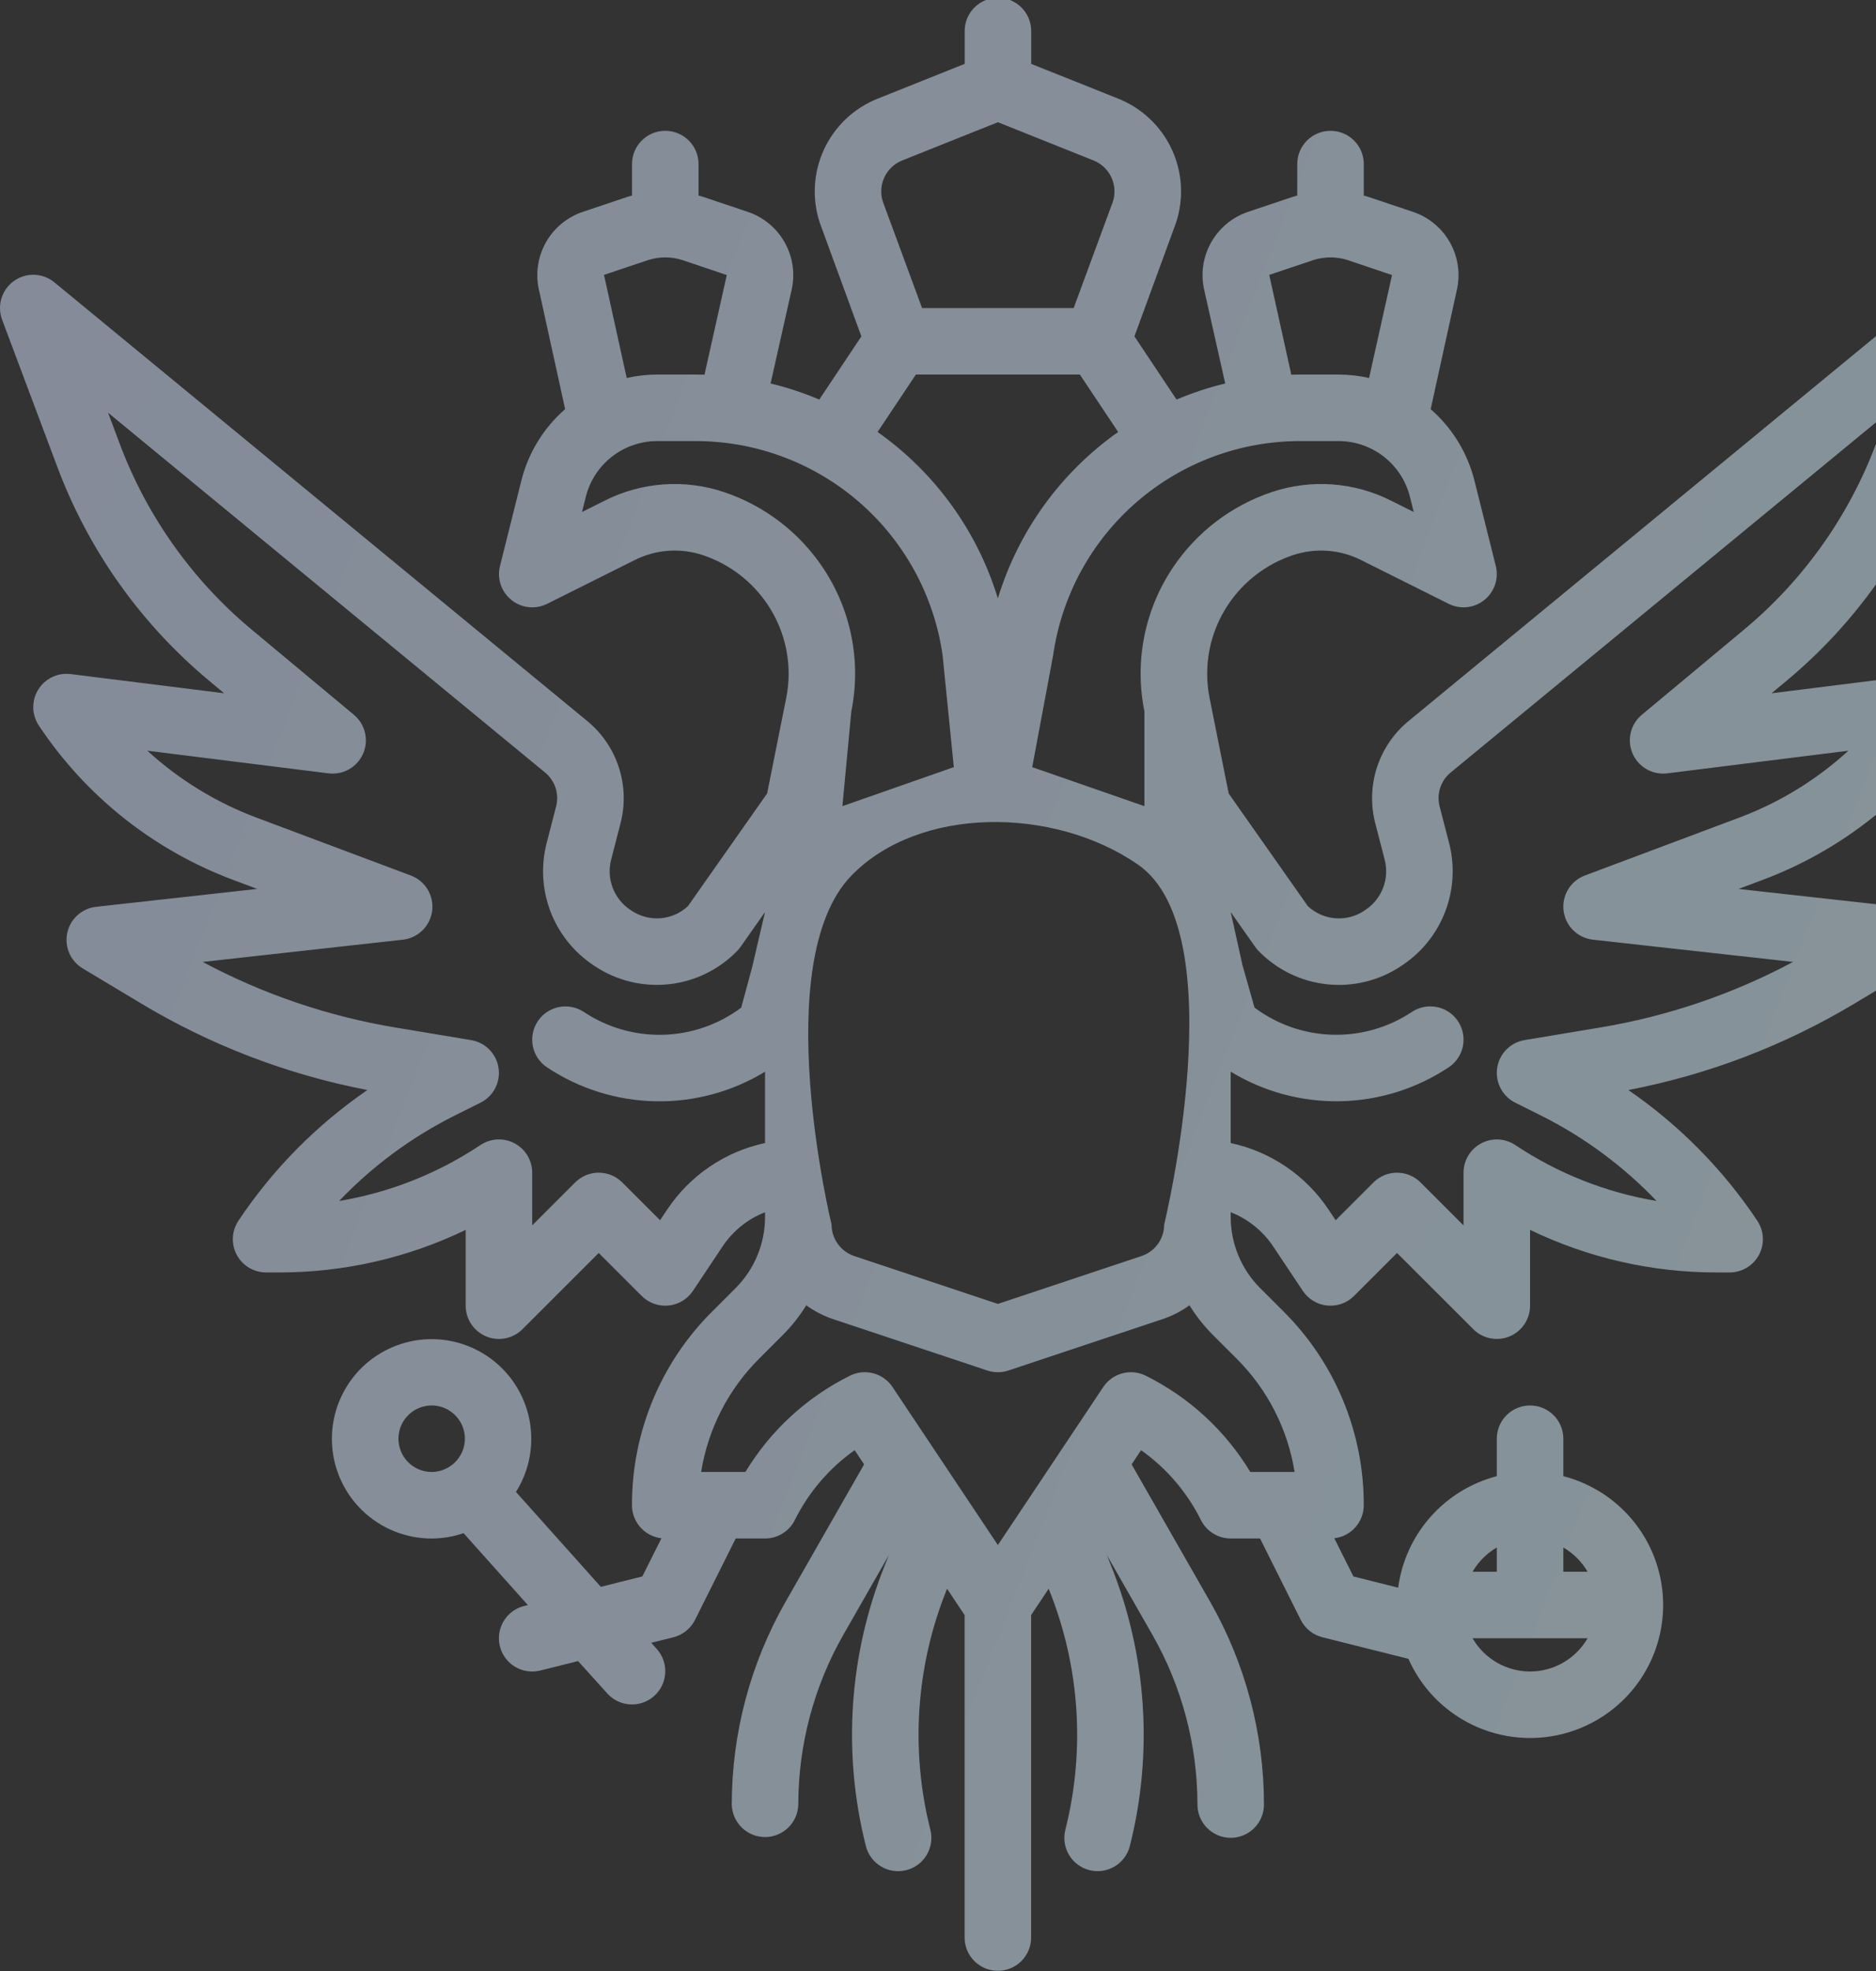 <svg width="850" height="893" viewBox="0 0 850 893" fill="none" xmlns="http://www.w3.org/2000/svg">
<rect x="0" y="0" width="850" height="893" fill="#333333" stroke="none"/>
<path d="M878.197 211.713L903.291 144.819C904.457 141.713 904.565 138.309 903.597 135.136C902.629 131.963 900.64 129.199 897.94 127.274C895.239 125.346 891.978 124.362 888.663 124.476C885.347 124.59 882.161 125.795 879.599 127.904L638.095 326.718C631.502 332.165 626.588 339.373 623.925 347.503C621.263 355.633 620.96 364.352 623.053 372.648C624.408 377.953 625.919 383.816 627.384 389.423C628.48 393.651 628.229 398.116 626.667 402.194C625.104 406.273 622.308 409.762 618.669 412.174L618.075 412.567C614.215 415.142 609.599 416.338 604.975 415.962C600.351 415.586 595.989 413.66 592.594 410.496L556.707 359.448L548.088 316.361C546.607 309.066 546.589 301.55 548.033 294.248C549.478 286.946 552.357 280.004 556.504 273.824C563.515 263.353 573.797 255.503 585.742 251.502C590.792 249.804 596.128 249.124 601.442 249.501C606.756 249.879 611.942 251.307 616.701 253.702L656.378 273.53C658.954 274.817 661.845 275.338 664.708 275.032C667.572 274.727 670.287 273.607 672.535 271.806C674.782 270.004 676.466 267.597 677.388 264.867C678.311 262.138 678.433 259.202 677.739 256.406L668.07 217.741C664.923 205.165 657.997 193.859 648.226 185.346L660.264 130.522C661.692 123.304 660.44 115.813 656.744 109.452C653.048 103.091 647.162 98.296 640.187 95.965L619.991 89.186L619.801 89.123C619.177 88.925 618.542 88.776 617.919 88.6V74.32C617.919 72.34 617.53 70.38 616.773 68.551C616.015 66.722 614.905 65.06 613.505 63.661C612.106 62.262 610.444 61.153 608.615 60.397C606.787 59.641 604.827 59.253 602.849 59.255C600.87 59.252 598.91 59.64 597.081 60.396C595.252 61.152 593.59 62.261 592.19 63.66C590.79 65.059 589.68 66.721 588.922 68.55C588.165 70.379 587.775 72.34 587.776 74.32V88.592C587.147 88.768 586.509 88.917 585.893 89.115L585.704 89.178L565.546 95.948C558.562 98.28 552.667 103.079 548.965 109.446C545.264 115.81 544.011 123.307 545.441 130.53L555.138 173.708C547.6 175.53 540.224 177.967 533.084 180.992L513.998 152.37L532.82 100.973C536.456 90.038 535.781 78.126 530.932 67.673C526.078 57.217 517.419 49.008 506.723 44.721L467.23 28.931V14.065C467.231 12.085 466.841 10.124 466.084 8.295C465.327 6.466 464.216 4.804 462.816 3.405C461.416 2.006 459.754 0.896 457.925 0.141C456.096 -0.615 454.136 -1.003 452.157 -1C450.179 -1.003 448.219 -0.615 446.391 0.141C444.562 0.897 442.9 2.007 441.501 3.406C440.101 4.805 438.991 6.467 438.233 8.296C437.476 10.124 437.087 12.085 437.088 14.065V28.936L397.562 44.727C386.864 49.017 378.207 57.226 373.356 67.681C368.505 78.137 367.828 90.041 371.462 100.978L390.286 152.376L371.201 180.998C364.06 177.972 356.685 175.537 349.147 173.716L358.846 130.522C360.278 123.305 359.028 115.814 355.331 109.454C351.634 103.089 345.746 98.291 338.769 95.957L318.573 89.178L318.383 89.118C317.762 88.914 317.122 88.768 316.5 88.592V74.32C316.501 72.34 316.112 70.38 315.355 68.551C314.597 66.722 313.487 65.06 312.087 63.661C310.688 62.262 309.026 61.153 307.197 60.397C305.369 59.641 303.409 59.253 301.431 59.255C299.452 59.252 297.492 59.64 295.663 60.396C293.834 61.152 292.172 62.261 290.772 63.66C289.372 65.059 288.261 66.721 287.504 68.55C286.747 70.379 286.357 72.34 286.358 74.32V88.592C285.728 88.768 285.091 88.917 284.475 89.115L284.288 89.178L264.131 95.948C257.146 98.279 251.25 103.078 247.547 109.446C243.845 115.81 242.592 123.307 244.023 130.53L256.056 185.337C246.286 193.852 239.361 205.159 236.215 217.735L226.543 256.4C225.844 259.195 225.961 262.133 226.882 264.863C227.802 267.593 229.486 270.002 231.734 271.803C233.983 273.607 236.701 274.729 239.567 275.035C242.433 275.34 245.326 274.817 247.904 273.527L287.581 253.7C292.34 251.305 297.527 249.878 302.84 249.5C308.154 249.123 313.49 249.802 318.54 251.5C330.485 255.5 340.766 263.35 347.775 273.821C351.925 280 354.805 286.941 356.251 294.243C357.696 301.545 357.677 309.061 356.194 316.356L347.578 359.437L311.691 410.485C308.294 413.65 303.93 415.577 299.304 415.952C294.678 416.328 290.061 415.132 286.198 412.556L285.613 412.168C281.974 409.754 279.179 406.264 277.615 402.186C276.053 398.109 275.802 393.646 276.898 389.42C278.358 383.833 279.802 378.241 281.229 372.645C283.32 364.349 283.017 355.63 280.354 347.5C277.692 339.369 272.779 332.161 266.187 326.712L24.653 127.912C22.74 126.337 20.468 125.257 18.039 124.769C15.61 124.282 13.098 124.4 10.726 125.115C8.353 125.829 6.193 127.118 4.437 128.866C2.681 130.614 1.382 132.769 0.656 135.139C-0.312 138.311 -0.206 141.714 0.958 144.819L26.049 211.707C40.175 249.298 63.814 282.575 94.651 308.282L101.566 314.043L32.008 305.353C29.867 305.084 27.693 305.278 25.634 305.923C23.574 306.567 21.677 307.647 20.071 309.089C18.465 310.53 17.187 312.3 16.324 314.279C15.461 316.258 15.033 318.399 15.069 320.558C15.118 323.444 15.996 326.255 17.597 328.656C38.902 360.725 69.798 385.231 105.865 398.668L116.543 402.67L43.543 410.777C40.411 411.125 37.467 412.446 35.126 414.556C32.784 416.665 31.162 419.456 30.488 422.536C29.814 425.616 30.124 428.829 31.374 431.723C32.624 434.617 34.751 437.045 37.455 438.665L63.876 454.518C95.506 473.522 130.233 486.808 166.466 493.766C143.399 509.604 123.564 529.7 108.025 552.976C106.891 554.673 106.113 556.584 105.74 558.591C105.367 560.598 105.406 562.66 105.854 564.651C106.302 566.643 107.151 568.522 108.348 570.175C109.546 571.828 111.067 573.221 112.819 574.267C115.161 575.668 117.84 576.406 120.569 576.404H126.511C155.764 576.432 184.645 569.843 210.994 557.129V591.468C210.995 594.448 211.879 597.361 213.535 599.839C215.192 602.316 217.545 604.245 220.298 605.383C223.052 606.522 226.081 606.82 229.003 606.239C231.926 605.658 234.611 604.225 236.72 602.119L271.277 567.579L290.761 587.054C292.339 588.63 294.246 589.836 296.346 590.587C298.445 591.337 300.685 591.613 302.904 591.394C305.122 591.174 307.263 590.465 309.174 589.318C311.086 588.171 312.72 586.615 313.958 584.761L327.379 564.637C332.056 557.613 338.777 552.197 346.632 549.121V551.395C346.607 563.382 341.856 574.875 333.412 583.378L322.712 594.072C311.148 605.569 301.98 619.248 295.737 634.316C289.495 649.384 286.303 665.541 286.347 681.852C286.349 685.55 287.71 689.118 290.171 691.876C292.632 694.634 296.022 696.39 299.694 696.81L291.039 714.11L272.225 718.818L233.774 675.83C238.977 667.57 241.362 657.844 240.57 648.113C239.778 638.382 235.852 629.17 229.382 621.861C222.909 614.546 214.241 609.525 204.677 607.552C195.114 605.578 185.168 606.758 176.331 610.914C167.494 615.064 160.24 621.969 155.656 630.592C151.074 639.213 149.41 649.088 150.915 658.735C152.421 668.383 157.013 677.281 164.004 684.094C172.455 692.335 183.793 696.942 195.595 696.931C200.508 696.917 205.385 696.095 210.032 694.5L239.175 727.076L237.479 727.5C234.587 728.218 231.973 729.78 229.969 731.987C227.965 734.193 226.661 736.945 226.222 739.894C225.783 742.843 226.229 745.856 227.504 748.551C228.778 751.246 230.824 753.502 233.381 755.033C236.809 757.087 240.912 757.697 244.79 756.729L261.932 752.448L275.161 767.113C277.157 769.328 279.764 770.901 282.654 771.633C285.543 772.364 288.584 772.222 291.393 771.225C293.259 770.566 294.976 769.544 296.446 768.22C297.916 766.895 299.11 765.293 299.96 763.506C300.814 761.721 301.306 759.784 301.409 757.808C301.512 755.832 301.223 753.855 300.559 751.991C299.897 750.127 298.874 748.411 297.55 746.942L295.051 744.17L305.081 741.665C307.189 741.138 309.159 740.161 310.855 738.801C312.551 737.441 313.933 735.73 314.906 733.786L333.338 696.917H346.632C349.43 696.918 352.173 696.139 354.553 694.668C356.934 693.198 358.858 691.093 360.111 688.59C366.395 675.949 375.716 665.066 387.238 656.916L391.523 663.342L355.974 725.523C339.989 753.514 331.574 785.192 331.559 817.43C331.652 821.369 333.28 825.115 336.096 827.867C338.913 830.62 342.694 832.161 346.631 832.161C350.568 832.161 354.349 830.62 357.165 827.867C359.982 825.115 361.61 821.369 361.702 817.43C361.714 790.436 368.761 763.911 382.148 740.474L402.731 704.466L400.928 708.973C384.663 749.38 381.639 793.91 392.293 836.147C392.765 838.074 393.614 839.889 394.791 841.487C395.967 843.085 397.448 844.435 399.147 845.458C400.847 846.483 402.732 847.162 404.695 847.456C406.657 847.75 408.658 847.654 410.583 847.173C412.509 846.692 414.32 845.835 415.914 844.652C417.507 843.47 418.852 841.984 419.871 840.28C420.887 838.577 421.558 836.689 421.843 834.726C422.128 832.763 422.023 830.762 421.534 828.84C412.433 792.746 415.017 754.693 428.913 720.163L429.103 719.684L437.052 731.603V877.686C437.052 879.665 437.442 881.625 438.2 883.453C438.958 885.282 440.068 886.943 441.467 888.342C442.867 889.741 444.528 890.85 446.356 891.606C448.184 892.363 450.143 892.751 452.122 892.75C454.1 892.752 456.06 892.364 457.888 891.607C459.717 890.851 461.378 889.742 462.778 888.343C464.178 886.944 465.288 885.282 466.046 883.454C466.804 881.625 467.194 879.665 467.194 877.686V731.597L475.143 719.676L475.333 720.155C489.229 754.685 491.812 792.738 482.71 828.832C482.22 830.755 482.115 832.756 482.401 834.721C482.686 836.685 483.357 838.573 484.375 840.277C485.392 841.98 486.737 843.466 488.33 844.648C489.923 845.831 491.735 846.686 493.66 847.166C495.584 847.646 497.585 847.742 499.547 847.447C501.508 847.153 503.393 846.474 505.092 845.449C506.791 844.425 508.271 843.075 509.448 841.478C510.625 839.88 511.476 838.066 511.951 836.139C522.604 793.903 519.58 749.373 503.315 708.968L501.512 704.447L522.098 740.461C535.488 763.902 542.538 790.431 542.552 817.43C542.552 821.429 544.14 825.264 546.966 828.092C549.792 830.92 553.626 832.508 557.622 832.508C561.619 832.508 565.452 830.92 568.278 828.092C571.105 825.264 572.692 821.429 572.692 817.43C572.677 785.192 564.262 753.514 548.277 725.523L512.726 663.342L517.011 656.916C528.533 665.066 537.853 675.949 544.138 688.59C545.392 691.093 547.318 693.198 549.699 694.668C552.081 696.139 554.824 696.917 557.622 696.917H570.914L589.356 733.781C590.327 735.724 591.706 737.435 593.4 738.794C595.094 740.154 597.062 741.13 599.168 741.657L638.153 751.43C642.287 760.765 648.724 768.895 656.859 775.058C669.148 784.371 684.535 788.622 699.859 786.939C715.183 785.256 729.281 777.766 739.259 766.008C745.859 758.226 750.375 748.894 752.381 738.887C754.388 728.88 753.82 718.527 750.731 708.8C747.639 699.07 742.126 690.287 734.71 683.274C727.292 676.258 718.215 671.241 708.33 668.694V651.726C708.33 649.747 707.941 647.786 707.183 645.958C706.426 644.129 705.316 642.467 703.916 641.068C702.516 639.669 700.855 638.56 699.026 637.804C697.198 637.048 695.238 636.66 693.26 636.662C691.281 636.659 689.322 637.047 687.493 637.803C685.664 638.559 684.002 639.668 682.602 641.067C681.202 642.467 680.092 644.128 679.334 645.957C678.577 647.786 678.187 649.746 678.187 651.726V668.694C666.563 671.719 656.103 678.14 648.141 687.138C640.183 696.132 635.086 707.296 633.502 719.203L613.219 714.118L604.553 696.812C608.225 696.393 611.615 694.636 614.077 691.878C616.539 689.119 617.902 685.551 617.905 681.852C617.95 665.542 614.759 649.385 608.518 634.317C602.278 619.249 593.11 605.57 581.548 594.072L570.845 583.378C562.403 574.874 557.653 563.381 557.628 551.395V549.121C565.482 552.198 572.201 557.614 576.878 564.637L590.302 584.761C591.539 586.617 593.172 588.175 595.084 589.323C596.996 590.471 599.138 591.18 601.357 591.399C603.575 591.619 605.815 591.343 607.914 590.591C610.014 589.84 611.92 588.632 613.496 587.054L632.98 567.579L667.537 602.119C669.647 604.223 672.332 605.655 675.254 606.235C678.176 606.815 681.204 606.517 683.956 605.378C686.707 604.238 689.059 602.309 690.715 599.833C692.37 597.358 693.256 594.447 693.26 591.468V557.121C719.608 569.837 748.488 576.429 777.74 576.404H783.685C786.412 576.402 789.087 575.662 791.426 574.261C793.765 572.86 795.682 570.851 796.971 568.448C798.258 566.044 798.868 563.336 798.736 560.613C798.604 557.889 797.736 555.253 796.224 552.985C780.684 529.708 760.849 509.611 737.783 493.772C774.016 486.815 808.741 473.531 840.37 454.526L866.791 438.681C868.813 437.472 870.522 435.804 871.782 433.813C873.041 431.821 873.816 429.562 874.043 427.216C874.27 424.87 873.943 422.504 873.089 420.308C872.235 418.112 870.877 416.147 869.125 414.572C866.782 412.461 863.837 411.138 860.703 410.791L787.704 402.684L798.379 398.682C834.447 385.246 865.344 360.74 886.649 328.67C888.254 326.27 889.134 323.458 889.183 320.571C889.235 317.683 888.455 314.841 886.937 312.384C885.418 309.927 883.225 307.96 880.619 306.717C878.012 305.47 875.103 304.999 872.236 305.358L802.677 314.048L809.595 308.29C840.434 282.583 864.072 249.305 878.197 211.713ZM193.613 666.656C189.828 666.153 186.375 664.231 183.952 661.278C181.529 658.326 180.317 654.563 180.56 650.75C180.808 646.938 182.495 643.364 185.28 640.748C188.064 638.133 191.739 636.673 195.559 636.662C198.671 636.657 201.708 637.618 204.253 639.411C206.797 641.204 208.724 643.741 209.769 646.675C210.81 649.609 210.914 652.794 210.068 655.79C209.221 658.786 207.466 661.445 205.044 663.4C204.749 663.605 204.461 663.819 204.181 664.043C201.107 666.205 197.339 667.137 193.613 666.656ZM693.26 757.172C687.978 757.166 682.79 755.771 678.216 753.128C673.641 750.484 669.841 746.685 667.196 742.11H719.321C716.679 746.687 712.88 750.488 708.306 753.132C703.731 755.776 698.543 757.169 693.26 757.172ZM719.321 711.981H708.33V700.995C712.887 703.637 716.676 707.424 719.321 711.981ZM678.187 700.995V711.981H667.196C669.843 707.424 673.631 703.635 678.187 700.987V700.995ZM385.804 396.598C416.323 365.184 477.174 365.184 515.477 391.549C559.838 422.085 527.48 554.69 527.48 554.69C527.483 557.854 526.489 560.938 524.639 563.504C522.789 566.07 520.177 567.987 517.176 568.982L452.127 590.654L387.076 568.982C384.076 567.984 381.467 566.066 379.617 563.501C377.768 560.936 376.772 557.853 376.772 554.69C376.772 554.69 347.775 435.736 385.804 396.598ZM630.182 226.75C621.886 222.574 612.845 220.085 603.581 219.427C594.318 218.768 585.016 219.953 576.213 222.913C557.916 229.04 542.165 241.065 531.426 257.104C525.075 266.57 520.665 277.203 518.451 288.387C516.237 299.571 516.264 311.084 518.531 322.257V365.187L467.686 347.508L477.174 296.778C481.023 269.857 494.454 245.23 514.999 227.423C535.554 209.608 561.837 199.801 589.032 199.802H606.477C613.911 199.802 621.132 202.286 626.994 206.856C632.854 211.425 637.019 217.823 638.826 225.034L640.55 231.922L630.182 226.75ZM575.081 124.518L595.167 117.775C600.156 116.212 605.503 116.212 610.492 117.775L630.71 124.598L620.321 171.224C615.777 170.201 611.134 169.68 606.477 169.671H589.032C587.71 169.671 586.391 169.69 585.074 169.726L575.081 124.518ZM408.759 72.7L452.127 55.361L495.496 72.7C499.06 74.129 501.944 76.865 503.561 80.349C505.178 83.833 505.406 87.803 504.197 91.45L486.478 139.547H417.777L400.057 91.46C398.841 87.813 399.065 83.838 400.683 80.35C402.301 76.863 405.19 74.126 408.759 72.7ZM414.976 169.665H489.27L506.624 195.686C480.595 214.057 461.419 240.576 452.122 271.06C442.824 240.577 423.65 214.057 397.622 195.683L414.976 169.665ZM293.751 117.775C298.74 116.21 304.088 116.21 309.077 117.775L329.295 124.595L319.205 169.723C317.883 169.687 316.553 169.668 315.222 169.668H297.778C293.127 169.677 288.491 170.197 283.953 171.219L273.663 124.518L293.751 117.775ZM328.039 222.913C319.235 219.954 309.933 218.769 300.669 219.427C291.405 220.086 282.364 222.575 274.067 226.75L263.705 231.931L265.428 225.042C267.234 217.83 271.398 211.43 277.258 206.859C283.121 202.285 290.343 199.802 297.778 199.802H315.222C342.421 199.802 368.708 209.612 389.256 227.423C409.799 245.23 423.229 269.857 427.077 296.778L432.17 347.508L381.681 365.187L385.724 322.274C387.989 311.1 388.015 299.587 385.801 288.404C383.586 277.22 379.176 266.587 372.825 257.121C362.089 241.075 346.338 229.045 328.039 222.913ZM302.296 547.919L299.072 552.754L281.927 535.619C279.1 532.793 275.267 531.206 271.271 531.206C267.275 531.206 263.443 532.793 260.616 535.619L241.132 555.094V531.213C241.133 528.485 240.394 525.808 238.991 523.468C237.589 521.128 235.578 519.214 233.172 517.93C230.766 516.643 228.057 516.032 225.332 516.164C222.607 516.296 219.968 517.165 217.698 518.678C198.383 531.572 176.552 540.215 153.65 544.036C168.754 528.21 186.477 515.115 206.039 505.33L217.72 499.495C220.567 498.075 222.892 495.789 224.36 492.965C225.828 490.141 226.364 486.924 225.891 483.776C225.417 480.628 223.959 477.712 221.726 475.445C219.493 473.178 216.599 471.677 213.46 471.159L179.324 465.474C148.735 460.404 119.182 450.362 91.834 435.744L182.515 425.674C185.879 425.299 189.021 423.803 191.432 421.426C193.844 419.048 195.385 415.928 195.809 412.567C196.23 409.205 195.505 405.799 193.751 402.901C191.996 400.002 189.316 397.782 186.143 396.598L116.455 370.465C98.09 363.614 81.214 353.292 66.748 340.061L148.837 350.318C152.068 350.722 155.343 350.069 158.172 348.456C161.001 346.843 163.232 344.357 164.531 341.37C165.828 338.383 166.123 335.055 165.369 331.887C164.616 328.718 162.856 325.88 160.354 323.797L113.951 285.143C87.128 262.781 66.567 233.835 54.281 201.136L48.955 186.941L247 349.963C249.186 351.768 250.817 354.156 251.702 356.85C252.587 359.544 252.691 362.434 252.002 365.185C250.655 370.434 249.163 376.237 247.711 381.784C245.029 392.079 245.625 402.955 249.418 412.894C253.215 422.837 260.017 431.347 268.878 437.237L269.46 437.625C279.333 444.206 291.198 447.119 302.994 445.86C314.79 444.6 325.773 439.247 334.036 430.731C334.588 430.164 335.091 429.554 335.545 428.908L346.629 413.136L340.808 438.065L335.847 456.443C325.621 464.091 313.28 468.387 300.518 468.741C287.756 469.095 275.196 465.49 264.562 458.42C261.235 456.206 257.166 455.403 253.247 456.185C251.307 456.571 249.462 457.337 247.818 458.438C246.173 459.539 244.763 460.953 243.666 462.601C242.567 464.246 241.804 466.092 241.419 468.033C241.034 469.974 241.036 471.972 241.424 473.912C241.812 475.852 242.579 477.697 243.681 479.34C244.782 480.984 246.197 482.394 247.843 483.489C262.418 493.181 279.452 498.515 296.948 498.866C314.445 499.217 331.679 494.57 346.629 485.469V517.779C328.496 521.668 312.593 532.48 302.302 547.917L302.296 547.919ZM560.222 615.371C574.225 629.287 583.451 647.29 586.572 666.788H566.511C555.187 648.045 538.758 632.92 519.149 623.187C515.864 621.545 512.093 621.159 508.544 622.101C504.994 623.043 501.91 625.249 499.871 628.304L452.127 699.887L404.383 628.296C402.344 625.24 399.261 623.034 395.711 622.092C392.162 621.149 388.39 621.536 385.105 623.178C365.495 632.914 349.064 648.042 337.741 666.788H317.68C320.804 647.295 330.029 629.296 344.027 615.382L354.726 604.688C358.758 600.641 362.312 596.143 365.316 591.284C369.048 593.99 373.172 596.11 377.544 597.568L447.361 620.83C450.455 621.861 453.799 621.861 456.893 620.83L526.707 597.568C531.08 596.11 535.204 593.991 538.935 591.284C541.94 596.144 545.495 600.641 549.528 604.688L560.222 615.371ZM790.301 285.143L743.895 323.797C741.394 325.881 739.634 328.719 738.879 331.888C738.129 335.055 738.423 338.38 739.718 341.367C741.016 344.355 743.247 346.841 746.076 348.455C748.905 350.068 752.18 350.722 755.412 350.318L837.503 340.061C823.038 353.293 806.162 363.615 787.797 370.465L718.109 396.587C714.938 397.775 712.259 399.997 710.504 402.895C708.749 405.792 708.022 409.197 708.442 412.558C708.861 415.919 710.402 419.041 712.816 421.417C715.228 423.795 718.371 425.292 721.737 425.665L812.418 435.736C785.067 450.353 755.511 460.396 724.92 465.466L690.784 471.153C687.646 471.674 684.754 473.176 682.522 475.443C680.29 477.71 678.832 480.626 678.358 483.773C677.886 486.919 678.422 490.134 679.889 492.957C681.356 495.78 683.678 498.065 686.524 499.486L698.202 505.324C717.763 515.109 735.487 528.203 750.591 544.028C727.687 540.207 705.856 531.564 686.54 518.67C684.842 517.541 682.932 516.768 680.927 516.398C678.922 516.028 676.862 516.068 674.873 516.517C672.884 516.966 671.006 517.814 669.354 519.009C667.701 520.204 666.308 521.722 665.258 523.472C663.857 525.811 663.117 528.486 663.117 531.213V555.1L643.633 535.624C642.234 534.223 640.572 533.113 638.743 532.356C636.914 531.599 634.954 531.211 632.975 531.213C630.996 531.211 629.036 531.6 627.208 532.356C625.379 533.113 623.718 534.224 622.319 535.624L605.177 552.759L601.95 547.928C591.662 532.486 575.758 521.67 557.622 517.782V485.456C572.574 494.553 589.808 499.198 607.303 498.847C624.799 498.497 641.833 493.165 656.408 483.476C658.888 481.824 660.821 479.473 661.965 476.72C663.108 473.968 663.409 470.938 662.831 468.015C662.252 465.091 660.82 462.405 658.715 460.296C656.609 458.187 653.926 456.751 651.005 456.168C647.086 455.385 643.016 456.19 639.689 458.407C629.054 465.472 616.496 469.075 603.735 468.721C590.974 468.367 578.635 464.074 568.407 456.429L562.963 437.235L557.622 413.147L568.71 428.918C569.163 429.565 569.666 430.175 570.216 430.742C578.479 439.261 589.464 444.615 601.262 445.873C613.06 447.131 624.925 444.213 634.797 437.628L635.388 437.235C644.249 431.339 651.046 422.83 654.839 412.891C658.632 402.953 659.228 392.08 656.546 381.786C655.092 376.24 653.597 370.437 652.255 365.187C651.563 362.437 651.665 359.546 652.55 356.851C653.435 354.157 655.066 351.769 657.255 349.966L855.3 186.941L849.976 201.136C837.688 233.835 817.126 262.782 790.301 285.143Z" fill="url(#paint0_linear_247_5)" fill-opacity="0.5"/>
<defs>
<linearGradient id="paint0_linear_247_5" x1="810.802" y1="444.5" x2="21.831" y2="136.899" gradientUnits="userSpaceOnUse">
<stop stop-color="#DBF3FF"/>
<stop offset="1" stop-color="#D8E4FF"/>
</linearGradient>
</defs>
</svg>
